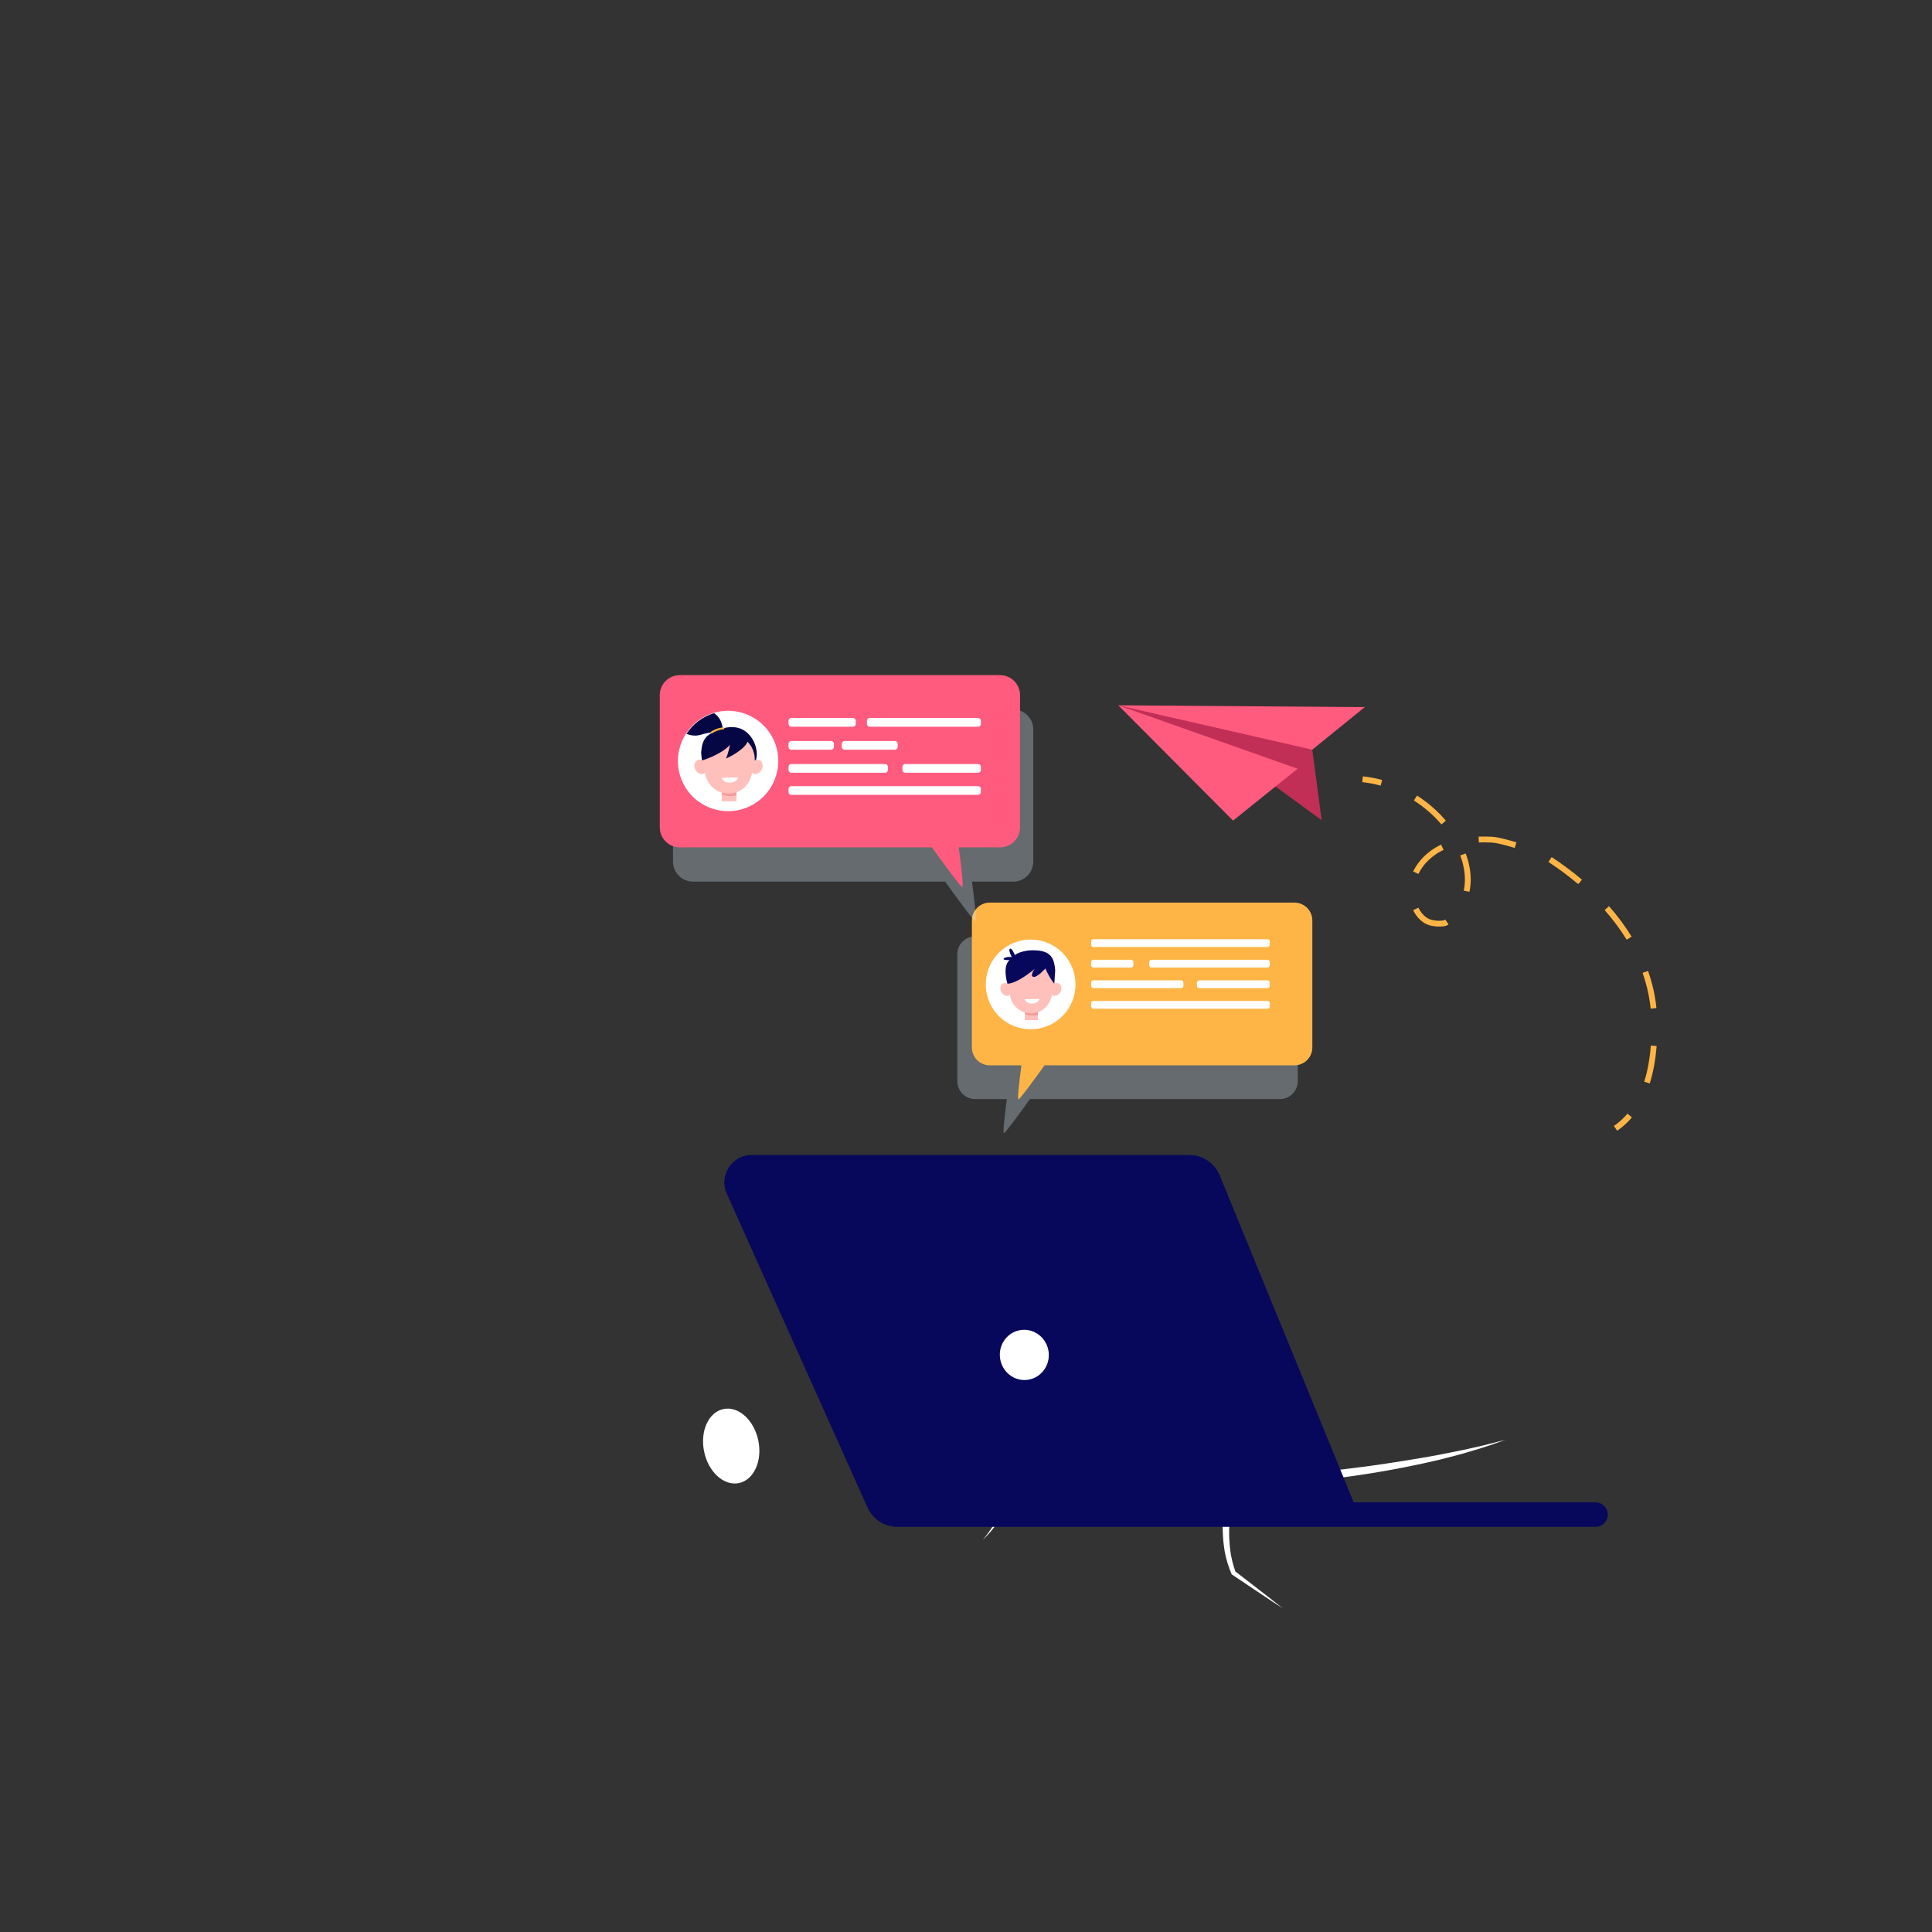 <?xml version="1.0" encoding="utf-8"?>
<!-- Generator: Adobe Illustrator 24.1.1, SVG Export Plug-In . SVG Version: 6.00 Build 0)  -->
<svg version="1.1" id="Layer_1" xmlns="http://www.w3.org/2000/svg" xmlns:xlink="http://www.w3.org/1999/xlink" x="0px" y="0px"
	 viewBox="0 0 2000 2000" enable-background="new 0 0 2000 2000" xml:space="preserve">
<rect x="0" y="0" width="2000" height="2000" fill="#333333" stroke="none"/>
<g>
	<path opacity="0.3" fill="#DAEEF7" d="M1324.922,969.302h-315.392c-10.234,0-18.529,8.296-18.529,18.529v131.404
		c0,10.234,8.296,18.53,18.529,18.53h32.751c-1.901,14.466-4.389,35.216-3.024,35.216c1.453,0,17.347-21.83,26.957-35.216h258.708
		c10.233,0,18.529-8.296,18.529-18.53V987.831C1343.451,977.598,1335.155,969.302,1324.922,969.302z"/>
	<g>
		<path fill="#FEB546" d="M1339.999,934.372h-315.392c-10.233,0-18.529,8.296-18.529,18.529v131.404
			c0,10.234,8.296,18.53,18.529,18.53h32.751c-1.901,14.466-4.389,35.216-3.024,35.216c1.453,0,17.347-21.829,26.957-35.216h258.708
			c10.234,0,18.53-8.296,18.53-18.53V952.902C1358.528,942.668,1350.233,934.372,1339.999,934.372z"/>
		
			<ellipse transform="matrix(0.707 -0.707 0.707 0.707 -408.033 1053.061)" fill="#FFFFFF" cx="1067.14" cy="1019.07" rx="46.451" ry="46.452"/>
		<g>
			<rect x="1060.851" y="1042.476" fill="#FFC0BB" width="13.639" height="13.618"/>
			<path fill="#F99893" d="M1074.49,1050.641v-8.165h-13.639v6.946C1063.787,1050.997,1068.135,1051.904,1074.49,1050.641z"/>
			<path fill="#FFC0BB" d="M1095.996,1018.101c-1.423-0.701-3.075-0.576-4.57,0.181c0.514-13.438-10.462-24.74-24.286-24.262
				c-13.824-0.478-24.8,10.824-24.286,24.262c-1.496-0.757-3.147-0.882-4.571-0.181c-2.73,1.345-3.579,5.197-1.896,8.604
				c1.684,3.407,5.262,5.08,7.992,3.735c0.379-0.187,0.718-0.426,1.023-0.702c1.564,11.109,10.846,19.437,21.737,19.282
				c10.891,0.155,20.172-8.173,21.737-19.282c0.305,0.276,0.644,0.515,1.023,0.702c2.731,1.345,6.308-0.328,7.992-3.735
				C1099.575,1023.298,1098.727,1019.446,1095.996,1018.101z"/>
			<path fill="#07085B" d="M1050.531,988.695c0,0,6.845-5.794,22.403-4.858c15.559,0.935,18.52,9.055,19.402,20.648l-0.911,13.796
				c0,0-4.039-4.153-9.3-15.67c0,0-8.711,9.776-12.505,8.617c-3.794-1.158,1.435-8.196,1.435-8.196s-17.748,15.271-28.202,15.248
				c0,0-5.532-17.872,2.233-24.429c0,0-5.849,0.279-6.159-0.872c-0.309-1.15,2.79-2.871,8.412-2.221c0,0-4.006-7.836-1.768-8.651
				C1047.81,981.294,1050.531,988.695,1050.531,988.695z"/>
			<path fill="#FFFFFF" d="M1076.065,1033.974c-0.599,2.694-3.683,4.811-7.463,4.927c-3.78,0.115-6.988-1.81-7.751-4.462
				L1076.065,1033.974z"/>
		</g>
		<path fill="#FFFFFF" d="M1312.104,980.311h-180.173c-1.3,0-2.353-1.054-2.353-2.353v-3.366c0-1.3,1.054-2.353,2.353-2.353h180.172
			c1.3,0,2.353,1.054,2.353,2.353v3.366C1314.457,979.258,1313.403,980.311,1312.104,980.311z"/>
		<path fill="#FFFFFF" d="M1170.887,1001.611h-38.957c-1.299,0-2.353-1.053-2.353-2.352v-3.366c0-1.299,1.053-2.353,2.353-2.353
			h38.956c1.299,0,2.353,1.053,2.353,2.352v3.366C1173.24,1000.557,1172.186,1001.611,1170.887,1001.611z"/>
		<path fill="#FFFFFF" d="M1312.104,1001.611H1192.07c-1.299,0-2.353-1.053-2.353-2.352v-3.366c0-1.299,1.053-2.353,2.353-2.353
			h120.033c1.3,0,2.353,1.054,2.353,2.353v3.366C1314.457,1000.557,1313.403,1001.611,1312.104,1001.611z"/>
		<path fill="#FFFFFF" d="M1222.734,1022.91h-90.803c-1.3,0-2.353-1.053-2.353-2.353v-3.365c0-1.299,1.053-2.353,2.353-2.353h90.802
			c1.3,0,2.353,1.053,2.353,2.353v3.366C1225.087,1021.857,1224.033,1022.91,1222.734,1022.91z"/>
		<path fill="#FFFFFF" d="M1312.104,1022.91h-70.694c-1.299,0-2.353-1.053-2.353-2.353v-3.366c0-1.299,1.053-2.352,2.353-2.352
			h70.694c1.3,0,2.353,1.053,2.353,2.353v3.366C1314.457,1021.857,1313.403,1022.91,1312.104,1022.91z"/>
		<path fill="#FFFFFF" d="M1312.104,1044.21h-180.173c-1.3,0-2.353-1.053-2.353-2.353v-3.365c0-1.299,1.053-2.353,2.353-2.353
			h180.172c1.3,0,2.353,1.053,2.353,2.353v3.366C1314.457,1043.156,1313.403,1044.21,1312.104,1044.21z"/>
	</g>
</g>
<path fill="#FFFFFF" d="M1128.227,1214.942c-6.081,32.728-12.519,65.328-19.063,97.88c-6.685,32.521-13.597,64.977-21.469,97.178
	c-7.781,32.215-16.43,64.216-26.891,95.592c-5.239,15.686-11.093,31.157-17.95,46.178c-6.765,15.053-14.781,29.623-25.532,42.363
	c12.227-11.417,21.222-25.887,29.345-40.465c7.875-14.783,14.669-30.131,20.52-45.787c5.98-15.615,11.108-31.527,15.969-47.497
	c4.688-16.021,8.977-32.148,12.979-48.337c3.816-16.233,7.478-32.497,10.763-48.833c3.171-16.359,6.29-32.724,8.911-49.173
	C1121.246,1281.184,1125.473,1248.126,1128.227,1214.942z"/>
<path fill="#FFFFFF" d="M1523.968,1498.915c-11.648,2.775-23.467,4.805-35.166,7.269c-23.552,4.294-47.175,8.035-70.867,11.36
	c-23.722,3.113-47.476,5.98-71.292,8.277c-23.724,2.354-47.852,4.374-71.333,5.686l-3.161,0.177l-0.692,2.736
	c-2.017,7.963-3.332,15.732-4.335,23.693c-0.996,7.929-1.41,15.927-1.399,23.929c0.066,8.007,0.757,16.023,2.074,23.95
	c1.46,7.917,3.801,15.675,6.954,23.104l0.273,0.644l0.512,0.343l26.093,17.503c8.693,5.842,17.419,11.636,26.229,17.315
	c-8.179-6.556-16.439-12.995-24.734-19.389l-24.268-18.736c-2.515-7.017-4.303-14.274-5.285-21.689
	c-0.923-7.606-1.346-15.283-1.117-22.978c0.254-7.692,1.015-15.369,2.092-23c0.974-6.615,2.264-13.3,3.896-19.69
	c11.264-0.369,22.054-1.103,33.106-1.907c11.997-0.886,23.988-1.836,35.95-3.097c23.928-2.472,47.807-5.456,71.567-9.253
	c23.755-3.832,47.388-8.47,70.804-14.001c11.663-2.981,23.343-5.854,34.824-9.477c11.574-3.253,22.915-7.307,34.217-11.327
	C1547.226,1493.198,1535.706,1496.464,1523.968,1498.915z"/>
<path fill="#07085B" d="M778.284,1195.61h452.774c13.89,0,26.402,8.396,31.667,21.248l138.641,338.402h250.329
	c7,0,12.675,5.675,12.675,12.675l0,0c0,7-5.675,12.675-12.675,12.675H928.982c-13.348,0-25.452-7.837-30.914-20.016
	l-145.736-324.898C743.889,1216.877,757.658,1195.61,778.284,1195.61z"/>
<g>
	<path opacity="0.3" fill="#DAEEF7" d="M1048.911,734.392H717.419c-11.45,0-20.733,9.283-20.733,20.733v136.799
		c0,11.451,9.283,20.733,20.733,20.733h260.983c10.563,14.739,29.713,41.133,31.403,41.133c1.583,0-1.464-24.93-3.612-41.133h42.718
		c11.45,0,20.733-9.282,20.733-20.733V755.125C1069.644,743.675,1060.362,734.392,1048.911,734.392z"/>
	<path fill="#FF5B7E" d="M1035.225,698.907H703.733c-11.451,0-20.733,9.283-20.733,20.733V856.44
		c0,11.45,9.282,20.733,20.733,20.733h260.983c10.562,14.739,29.713,41.133,31.403,41.133c1.583,0-1.464-24.93-3.612-41.133h42.717
		c11.451,0,20.733-9.282,20.733-20.733V719.641C1055.958,708.19,1046.676,698.907,1035.225,698.907z"/>
	
		<ellipse transform="matrix(0.922 -0.386 0.386 0.922 -245.786 352.289)" fill="#FFFFFF" cx="754.146" cy="788.04" rx="51.975" ry="51.975"/>
	<path fill="#040744" d="M727.091,789.405c0,0-5.154-21.149,7.124-29.069c12.279-7.921,25.388-9.733,34.347-5.169
		c12.419,6.325,17.521,23.419,13.548,32.873l-32.963-8.279L727.091,789.405z"/>
	<g>
		<rect x="747.11" y="814.229" fill="#FFC0BB" width="15.261" height="15.237"/>
		<path fill="#F99893" d="M762.371,823.365v-9.135H747.11v7.772C750.395,823.763,755.26,824.778,762.371,823.365z"/>
		<path fill="#FFC0BB" d="M786.434,786.956c-1.592-0.784-3.44-0.644-5.114,0.202c0.574-15.035-11.706-27.682-27.174-27.147
			c-15.468-0.535-27.749,12.112-27.174,27.147c-1.673-0.847-3.521-0.987-5.113-0.202c-3.055,1.505-4.005,5.815-2.121,9.628
			c1.884,3.813,5.887,5.684,8.943,4.179c0.424-0.209,0.803-0.477,1.145-0.785c1.751,12.43,12.136,21.748,24.322,21.575
			c12.186,0.173,22.571-9.145,24.322-21.575c0.341,0.308,0.72,0.576,1.144,0.785c3.055,1.505,7.059-0.367,8.943-4.179
			C790.439,792.771,789.489,788.461,786.434,786.956z"/>
		<path fill="#FFFFFF" d="M764.132,804.716c-0.671,3.014-4.121,5.383-8.35,5.512c-4.229,0.129-7.818-2.025-8.672-4.992
			L764.132,804.716z"/>
	</g>
	<path fill="#040744" d="M726.972,787.158c0,0,19.973-6.052,28.715-16.154c0,0-2.474,12.172-4.32,14.114
		c0.583,0.388,19.949-9.028,22.579-17.716c2.631-8.689-19.8-11.811-19.8-11.811s-7.687,3.271-8.076,3.465
		c-0.388,0.194-7.598,1.035-8.425,2.875c-1.076,2.393-6.166,2.605-6.166,2.605l-3.213,6.687l-2.249,7.035L726.972,787.158z"/>
	<path fill="#040744" d="M710.61,759.645c4.412,1.776,9.507,2.597,14.79,0.974c11.655-3.582,16.273-2.192,17.823-1.313
		c0.932,0.529,2.042,0.737,3.058,0.398c1.15-0.384,2.217-1.423,1.885-4.05c0,0,0.461-11.075-9.032-17.384
		C727.291,741.837,717.231,749.514,710.61,759.645z"/>
	<g>
		<g>
			<path fill="#FEB546" d="M735.689,758.916l-0.003-0.004c-0.345-0.455-0.236-1.107,0.24-1.42c1.947-1.28,6.956-4.161,12.969-4.468
				c0.564-0.029,1.037,0.425,1.037,0.989l0,0c0,0.526-0.413,0.957-0.938,0.984c-5.497,0.286-10.209,2.997-11.984,4.152
				C736.578,759.431,736.001,759.328,735.689,758.916z"/>
		</g>
	</g>
	<path fill="#FFFFFF" d="M883.016,752.294h-63.89c-1.585,0-2.869-1.285-2.869-2.869v-3.294c0-1.584,1.284-2.869,2.869-2.869h63.891
		c1.584,0,2.869,1.284,2.869,2.869v3.294C885.886,751.01,884.601,752.294,883.016,752.294z"/>
	<path fill="#FFFFFF" d="M860.421,776.126h-41.295c-1.585,0-2.869-1.285-2.869-2.869v-3.294c0-1.584,1.284-2.869,2.869-2.869h41.296
		c1.584,0,2.869,1.284,2.869,2.869v3.294C863.29,774.842,862.005,776.126,860.421,776.126z"/>
	<path fill="#FFFFFF" d="M926.41,776.126h-52.141c-1.585,0-2.869-1.285-2.869-2.869v-3.294c0-1.584,1.284-2.869,2.869-2.869h52.141
		c1.585,0,2.869,1.285,2.869,2.869v3.294C929.279,774.842,927.994,776.126,926.41,776.126z"/>
	<path fill="#FFFFFF" d="M1012.542,752.294H900.292c-1.584,0-2.869-1.284-2.869-2.869v-3.294c0-1.584,1.284-2.869,2.869-2.869
		h112.25c1.584,0,2.869,1.284,2.869,2.869v3.294C1015.411,751.01,1014.126,752.294,1012.542,752.294z"/>
	<path fill="#FFFFFF" d="M1012.542,822.841H819.126c-1.585,0-2.869-1.284-2.869-2.869v-3.294c0-1.585,1.285-2.869,2.869-2.869
		h193.416c1.584,0,2.869,1.284,2.869,2.869v3.294C1015.411,821.556,1014.126,822.841,1012.542,822.841z"/>
	<path fill="#FFFFFF" d="M916.271,799.959h-97.145c-1.585,0-2.869-1.285-2.869-2.869v-3.294c0-1.584,1.284-2.869,2.869-2.869h97.146
		c1.584,0,2.869,1.284,2.869,2.869v3.294C919.14,798.674,917.855,799.959,916.271,799.959z"/>
	<path fill="#FFFFFF" d="M1012.542,799.959h-75.483c-1.585,0-2.869-1.285-2.869-2.869v-3.294c0-1.584,1.284-2.869,2.869-2.869
		h75.484c1.584,0,2.869,1.284,2.869,2.869v3.294C1015.411,798.674,1014.126,799.959,1012.542,799.959z"/>
</g>
<ellipse transform="matrix(0.979 -0.206 0.206 0.979 -292.382 188.412)" fill="#FFFFFF" cx="757.067" cy="1495.903" rx="28.612" ry="39.136"/>
<g>
	<g>
		<path fill="#C12F56" d="M1358.475,776.072l9.686,72.984l-51.841-37.859l-158.672-81.06l122.731,11.236
			c0,0,62.523,15.189,65.907,18.252C1349.67,762.688,1358.475,776.072,1358.475,776.072z"/>
		<polygon fill="#FF5B7E" points="1412.822,732 1157.647,730.137 1358.475,776.072 		"/>
		<polygon fill="#FF5B7E" points="1276.446,849.497 1343.308,795.79 1157.647,730.137 		"/>
	</g>
	<g>
		<g>
			<path fill="#FEB546" d="M1674.069,1170.533l-3.367-4.978c5.157-3.488,9.882-7.765,14.044-12.711l4.598,3.868
				C1684.826,1162.083,1679.687,1166.734,1674.069,1170.533z"/>
		</g>
		<g>
			<path fill="#FEB546" d="M1707.834,1121.557l-5.734-1.8c3.481-11.085,5.782-23.671,6.837-37.408l5.991,0.46
				C1713.838,1097.001,1711.452,1110.038,1707.834,1121.557z M1714.727,1043.533l-5.979,0.606c-0.166-1.649-0.359-3.295-0.577-4.939
				c-0.743-5.593-1.813-11.242-3.182-16.794c-1.262-5.116-2.807-10.269-4.594-15.315l5.666-2.005
				c1.852,5.231,3.454,10.575,4.763,15.882c1.422,5.763,2.534,11.63,3.305,17.439
				C1714.35,1040.069,1714.551,1041.794,1714.727,1043.533z M1683.904,972.765c-6.424-10.494-14.087-20.819-22.779-30.69
				l4.509-3.971c8.921,10.129,16.792,20.735,23.396,31.523L1683.904,972.765z M1496.153,958.549
				c-4.093,1.009-14.515,1.239-21.206-2.75c-5.003-2.982-9.168-7.665-12.043-13.544l5.398-2.641
				c2.396,4.897,5.667,8.606,9.721,11.023c4.825,2.876,13.43,2.881,16.691,2.076c0.436-0.107,0.604-0.189,0.605-0.19
				c0.253-0.162,0.556-0.359,0.855-0.559l3.336,4.998c-0.344,0.229-0.689,0.455-1.039,0.675
				C1497.881,958.012,1497.121,958.31,1496.153,958.549z M1633.74,915.256c-9.563-8.14-19.917-15.868-30.773-22.971l3.291-5.029
				c11.066,7.241,21.623,15.122,31.378,23.423L1633.74,915.256z M1521.16,923.197l-5.882-1.233
				c0.776-3.702,1.174-7.478,1.184-11.223c0.014-5.275-0.663-10.723-2.012-16.191c-0.732-2.968-1.675-5.995-2.803-8.997l5.625-2.114
				c1.211,3.222,2.225,6.476,3.013,9.672c1.466,5.944,2.201,11.88,2.187,17.646C1522.46,914.909,1522.02,919.095,1521.16,923.197z
				 M1468.333,904.705l-5.421-2.592c5.445-11.387,15.676-21.363,28.074-27.368l0.827-0.395l2.556,5.439l-0.763,0.363
				C1482.413,885.575,1473.201,894.524,1468.333,904.705z M1568.027,877.759c-10.895-3.328-19.547-5.35-23.736-5.55
				c-4.805-0.229-9.198-0.278-13.43-0.15l-0.183-6.006c4.391-0.133,8.938-0.082,13.899,0.154c6.389,0.304,18.534,3.768,25.206,5.806
				L1568.027,877.759z M1492.167,853.435c-8.195-9.597-17.781-17.938-28.494-24.789l3.239-5.063
				c11.211,7.171,21.246,15.902,29.824,25.951L1492.167,853.435z"/>
		</g>
		<g>
			<path fill="#FEB546" d="M1429.204,813.254c-6.321-1.738-12.703-2.942-18.973-3.578l0.607-5.979
				c6.601,0.669,13.317,1.936,19.959,3.763L1429.204,813.254z"/>
		</g>
	</g>
</g>
<ellipse transform="matrix(0.993 -0.12 0.12 0.993 -160.49 137.198)" fill="#FFFFFF" cx="1059.991" cy="1402.414" rx="25.343" ry="26.01"/>
</svg>
